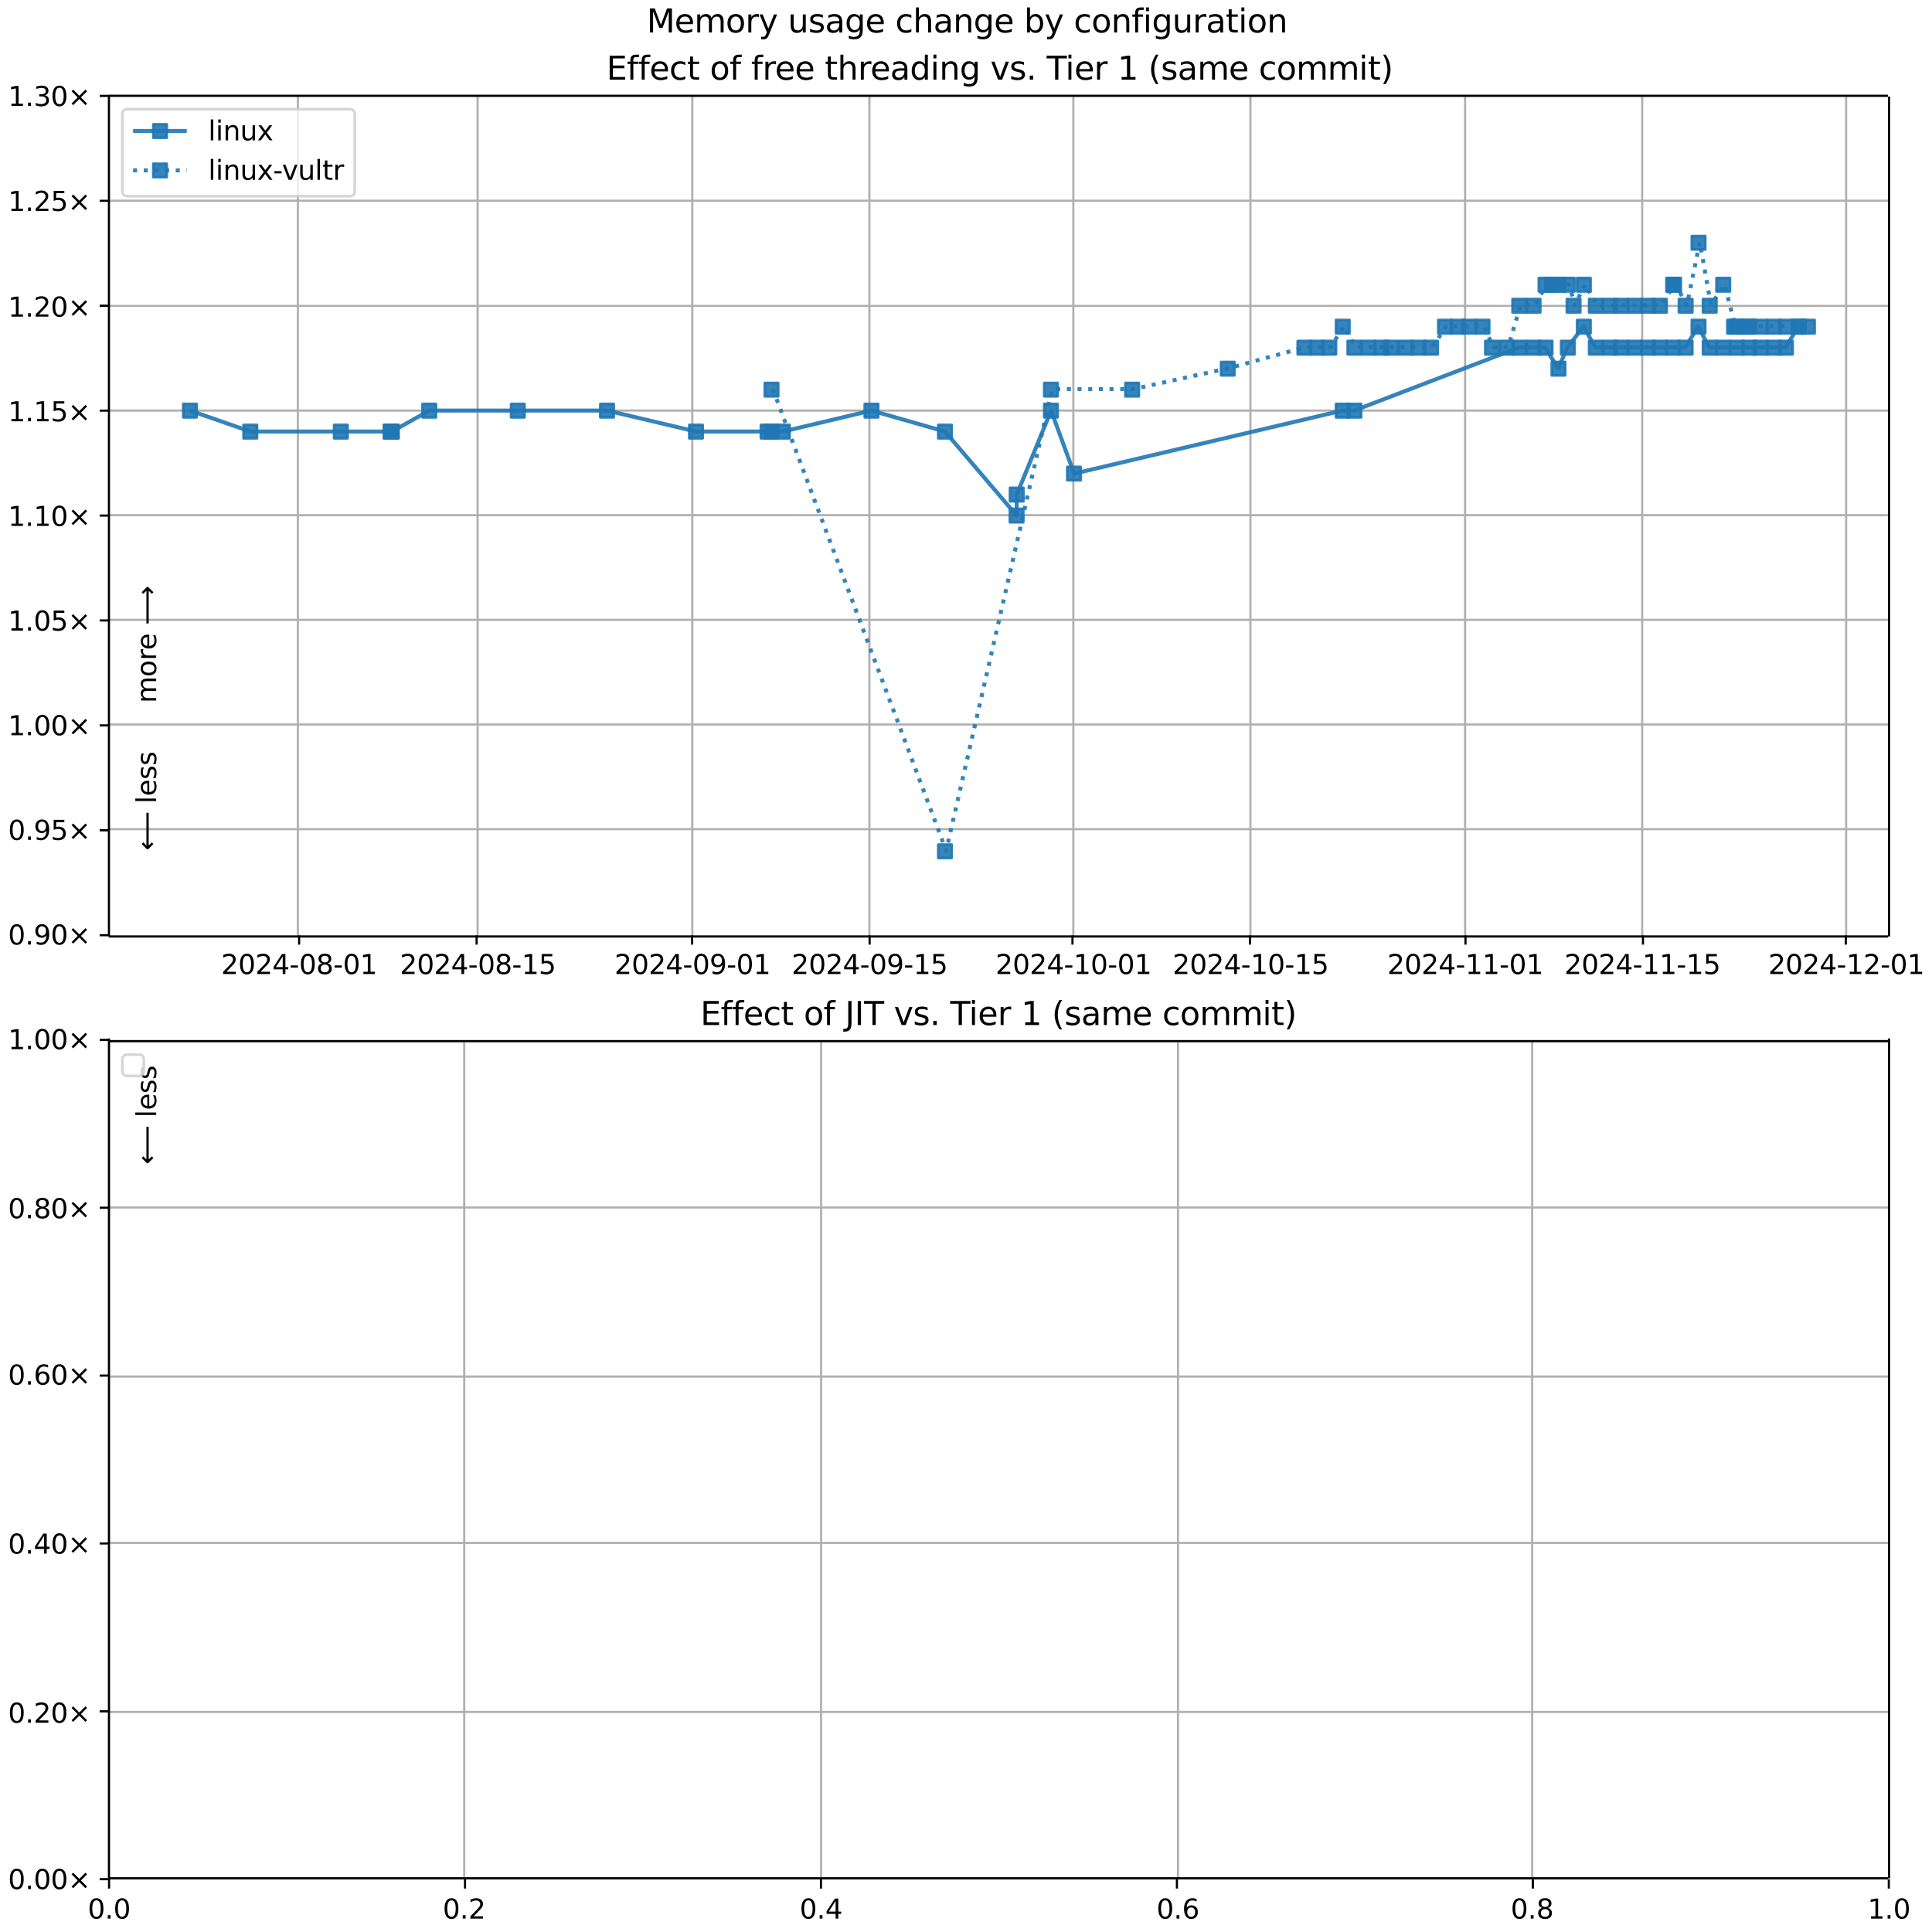 <?xml version="1.0" encoding="UTF-8"?>
<!DOCTYPE svg  PUBLIC '-//W3C//DTD SVG 1.1//EN'  'http://www.w3.org/Graphics/SVG/1.1/DTD/svg11.dtd'>
<svg width="720pt" height="720pt" version="1.1" viewBox="0 0 720 720" xmlns="http://www.w3.org/2000/svg" xmlns:xlink="http://www.w3.org/1999/xlink">
<defs>
<style type="text/css">*{stroke-linejoin: round; stroke-linecap: butt}</style>
</defs>
<path d="m0 720h720v-720h-720z" fill="#fff"/>
<path d="m40.6 349h663v-313h-663z" fill="#fff"/>
<path d="m111 349v-313" clip-path="url(#d)" fill="none" stroke="#b0b0b0" stroke-linecap="square" stroke-width=".8"/>
<defs>
<path id="j" d="m0 0v3.5" stroke="#000" stroke-width=".8"/>
</defs>
<use x="111.472" y="348.529" stroke="#000000" stroke-width=".8" xlink:href="#j"/>
<g transform="translate(82.4 363) scale(.1 -.1)">
<defs>
<path id="e" transform="scale(.016)" d="m1228 531h2203v-531h-2962v531q359 372 979 998 621 627 780 809 303 340 423 576 121 236 121 464 0 372-261 606-261 235-680 235-297 0-627-103-329-103-704-313v638q381 153 712 231 332 78 607 78 725 0 1156-363 431-362 431-968 0-288-108-546-107-257-392-607-78-91-497-524-418-433-1181-1211z"/>
<path id="b" transform="scale(.016)" d="m2034 4250q-487 0-733-480-245-479-245-1442 0-959 245-1439 246-480 733-480 491 0 736 480 246 480 246 1439 0 963-246 1442-245 480-736 480zm0 500q785 0 1199-621 414-620 414-1801 0-1178-414-1799-414-620-1199-620-784 0-1198 620-414 621-414 1799 0 1181 414 1801 414 621 1198 621z"/>
<path id="m" transform="scale(.016)" d="m2419 4116-1594-2491h1594v2491zm-166 550h794v-3041h666v-525h-666v-1100h-628v1100h-2106v609l1940 2957z"/>
<path id="g" transform="scale(.016)" d="m313 2009h1684v-512h-1684v512z"/>
<path id="ac" transform="scale(.016)" d="m2034 2216q-450 0-708-241-257-241-257-662 0-422 257-663 258-241 708-241t709 242q260 243 260 662 0 421-258 662-257 241-711 241zm-631 268q-406 100-633 378-226 279-226 679 0 559 398 884 399 325 1092 325 697 0 1094-325t397-884q0-400-227-679-226-278-629-378 456-106 710-416 255-309 255-755 0-679-414-1042-414-362-1186-362-771 0-1186 362-414 363-414 1042 0 446 256 755 257 310 713 416zm-231 997q0-362 226-565 227-203 636-203 407 0 636 203 230 203 230 565 0 363-230 566-229 203-636 203-409 0-636-203-226-203-226-566z"/>
<path id="c" transform="scale(.016)" d="m794 531h1031v3560l-1122-225v575l1116 225h631v-4135h1031v-531h-2687v531z"/>
</defs>
<use xlink:href="#e"/>
<use x="63.623" xlink:href="#b"/>
<use x="127.246" xlink:href="#e"/>
<use x="190.869" xlink:href="#m"/>
<use x="254.492" xlink:href="#g"/>
<use x="290.576" xlink:href="#b"/>
<use x="354.199" xlink:href="#ac"/>
<use x="417.822" xlink:href="#g"/>
<use x="453.906" xlink:href="#b"/>
<use x="517.529" xlink:href="#c"/>
</g>
<path d="m178 349v-313" clip-path="url(#d)" fill="none" stroke="#b0b0b0" stroke-linecap="square" stroke-width=".8"/>
<use x="177.617" y="348.529" stroke="#000000" stroke-width=".8" xlink:href="#j"/>
<g transform="translate(149 363) scale(.1 -.1)">
<defs>
<path id="t" transform="scale(.016)" d="m691 4666h2478v-532h-1900v-1143q137 47 274 70 138 23 276 23 781 0 1237-428 457-428 457-1159 0-753-469-1171-469-417-1322-417-294 0-599 50-304 50-629 150v635q281-153 581-228t634-75q541 0 856 284 316 284 316 772 0 487-316 771-315 285-856 285-253 0-505-56-251-56-513-175v2344z"/>
</defs>
<use xlink:href="#e"/>
<use x="63.623" xlink:href="#b"/>
<use x="127.246" xlink:href="#e"/>
<use x="190.869" xlink:href="#m"/>
<use x="254.492" xlink:href="#g"/>
<use x="290.576" xlink:href="#b"/>
<use x="354.199" xlink:href="#ac"/>
<use x="417.822" xlink:href="#g"/>
<use x="453.906" xlink:href="#c"/>
<use x="517.529" xlink:href="#t"/>
</g>
<path d="m258 349v-313" clip-path="url(#d)" fill="none" stroke="#b0b0b0" stroke-linecap="square" stroke-width=".8"/>
<use x="257.937" y="348.529" stroke="#000000" stroke-width=".8" xlink:href="#j"/>
<g transform="translate(229 363) scale(.1 -.1)">
<defs>
<path id="ab" transform="scale(.016)" d="m703 97v575q238-113 481-172 244-59 479-59 625 0 954 420 330 420 377 1277-181-269-460-413-278-144-615-144-700 0-1108 423-408 424-408 1159 0 718 425 1152 425 435 1131 435 810 0 1236-621 427-620 427-1801 0-1103-524-1761-523-658-1407-658-238 0-482 47-243 47-506 141zm1256 1978q425 0 673 290 249 291 249 798 0 503-249 795-248 292-673 292t-673-292-248-795q0-507 248-798 248-290 673-290z"/>
</defs>
<use xlink:href="#e"/>
<use x="63.623" xlink:href="#b"/>
<use x="127.246" xlink:href="#e"/>
<use x="190.869" xlink:href="#m"/>
<use x="254.492" xlink:href="#g"/>
<use x="290.576" xlink:href="#b"/>
<use x="354.199" xlink:href="#ab"/>
<use x="417.822" xlink:href="#g"/>
<use x="453.906" xlink:href="#b"/>
<use x="517.529" xlink:href="#c"/>
</g>
<path d="m324 349v-313" clip-path="url(#d)" fill="none" stroke="#b0b0b0" stroke-linecap="square" stroke-width=".8"/>
<use x="324.082" y="348.529" stroke="#000000" stroke-width=".8" xlink:href="#j"/>
<g transform="translate(295 363) scale(.1 -.1)">
<use xlink:href="#e"/>
<use x="63.623" xlink:href="#b"/>
<use x="127.246" xlink:href="#e"/>
<use x="190.869" xlink:href="#m"/>
<use x="254.492" xlink:href="#g"/>
<use x="290.576" xlink:href="#b"/>
<use x="354.199" xlink:href="#ab"/>
<use x="417.822" xlink:href="#g"/>
<use x="453.906" xlink:href="#c"/>
<use x="517.529" xlink:href="#t"/>
</g>
<path d="m400 349v-313" clip-path="url(#d)" fill="none" stroke="#b0b0b0" stroke-linecap="square" stroke-width=".8"/>
<use x="399.677" y="348.529" stroke="#000000" stroke-width=".8" xlink:href="#j"/>
<g transform="translate(371 363) scale(.1 -.1)">
<use xlink:href="#e"/>
<use x="63.623" xlink:href="#b"/>
<use x="127.246" xlink:href="#e"/>
<use x="190.869" xlink:href="#m"/>
<use x="254.492" xlink:href="#g"/>
<use x="290.576" xlink:href="#c"/>
<use x="354.199" xlink:href="#b"/>
<use x="417.822" xlink:href="#g"/>
<use x="453.906" xlink:href="#b"/>
<use x="517.529" xlink:href="#c"/>
</g>
<path d="m466 349v-313" clip-path="url(#d)" fill="none" stroke="#b0b0b0" stroke-linecap="square" stroke-width=".8"/>
<use x="465.822" y="348.529" stroke="#000000" stroke-width=".8" xlink:href="#j"/>
<g transform="translate(437 363) scale(.1 -.1)">
<use xlink:href="#e"/>
<use x="63.623" xlink:href="#b"/>
<use x="127.246" xlink:href="#e"/>
<use x="190.869" xlink:href="#m"/>
<use x="254.492" xlink:href="#g"/>
<use x="290.576" xlink:href="#c"/>
<use x="354.199" xlink:href="#b"/>
<use x="417.822" xlink:href="#g"/>
<use x="453.906" xlink:href="#c"/>
<use x="517.529" xlink:href="#t"/>
</g>
<path d="m546 349v-313" clip-path="url(#d)" fill="none" stroke="#b0b0b0" stroke-linecap="square" stroke-width=".8"/>
<use x="546.142" y="348.529" stroke="#000000" stroke-width=".8" xlink:href="#j"/>
<g transform="translate(517 363) scale(.1 -.1)">
<use xlink:href="#e"/>
<use x="63.623" xlink:href="#b"/>
<use x="127.246" xlink:href="#e"/>
<use x="190.869" xlink:href="#m"/>
<use x="254.492" xlink:href="#g"/>
<use x="290.576" xlink:href="#c"/>
<use x="354.199" xlink:href="#c"/>
<use x="417.822" xlink:href="#g"/>
<use x="453.906" xlink:href="#b"/>
<use x="517.529" xlink:href="#c"/>
</g>
<path d="m612 349v-313" clip-path="url(#d)" fill="none" stroke="#b0b0b0" stroke-linecap="square" stroke-width=".8"/>
<use x="612.287" y="348.529" stroke="#000000" stroke-width=".8" xlink:href="#j"/>
<g transform="translate(583 363) scale(.1 -.1)">
<use xlink:href="#e"/>
<use x="63.623" xlink:href="#b"/>
<use x="127.246" xlink:href="#e"/>
<use x="190.869" xlink:href="#m"/>
<use x="254.492" xlink:href="#g"/>
<use x="290.576" xlink:href="#c"/>
<use x="354.199" xlink:href="#c"/>
<use x="417.822" xlink:href="#g"/>
<use x="453.906" xlink:href="#c"/>
<use x="517.529" xlink:href="#t"/>
</g>
<path d="m688 349v-313" clip-path="url(#d)" fill="none" stroke="#b0b0b0" stroke-linecap="square" stroke-width=".8"/>
<use x="687.882" y="348.529" stroke="#000000" stroke-width=".8" xlink:href="#j"/>
<g transform="translate(659 363) scale(.1 -.1)">
<use xlink:href="#e"/>
<use x="63.623" xlink:href="#b"/>
<use x="127.246" xlink:href="#e"/>
<use x="190.869" xlink:href="#m"/>
<use x="254.492" xlink:href="#g"/>
<use x="290.576" xlink:href="#c"/>
<use x="354.199" xlink:href="#e"/>
<use x="417.822" xlink:href="#g"/>
<use x="453.906" xlink:href="#b"/>
<use x="517.529" xlink:href="#c"/>
</g>
<path d="m40.6 349h663" clip-path="url(#d)" fill="none" stroke="#b0b0b0" stroke-linecap="square" stroke-width=".8"/>
<defs>
<path id="i" d="m0 0h-3.5" stroke="#000" stroke-width=".8"/>
</defs>
<use x="40.646" y="348.529" stroke="#000000" stroke-width=".8" xlink:href="#i"/>
<g transform="translate(3 352) scale(.1 -.1)">
<defs>
<path id="f" transform="scale(.016)" d="m684 794h660v-794h-660v794z"/>
<path id="k" transform="scale(.016)" d="m4488 3438-1429-1435 1429-1428-372-378-1435 1434-1434-1434-369 378 1425 1428-1425 1435 369 378 1434-1435 1435 1435 372-378z"/>
</defs>
<use xlink:href="#b"/>
<use x="63.623" xlink:href="#f"/>
<use x="95.41" xlink:href="#ab"/>
<use x="159.033" xlink:href="#b"/>
<use x="222.656" xlink:href="#k"/>
</g>
<path d="m40.6 309h663" clip-path="url(#d)" fill="none" stroke="#b0b0b0" stroke-linecap="square" stroke-width=".8"/>
<use x="40.646" y="309.429" stroke="#000000" stroke-width=".8" xlink:href="#i"/>
<g transform="translate(3 313) scale(.1 -.1)">
<use xlink:href="#b"/>
<use x="63.623" xlink:href="#f"/>
<use x="95.41" xlink:href="#ab"/>
<use x="159.033" xlink:href="#t"/>
<use x="222.656" xlink:href="#k"/>
</g>
<path d="m40.6 270h663" clip-path="url(#d)" fill="none" stroke="#b0b0b0" stroke-linecap="square" stroke-width=".8"/>
<use x="40.646" y="270.33" stroke="#000000" stroke-width=".8" xlink:href="#i"/>
<g transform="translate(3 274) scale(.1 -.1)">
<use xlink:href="#c"/>
<use x="63.623" xlink:href="#f"/>
<use x="95.41" xlink:href="#b"/>
<use x="159.033" xlink:href="#b"/>
<use x="222.656" xlink:href="#k"/>
</g>
<path d="m40.6 231h663" clip-path="url(#d)" fill="none" stroke="#b0b0b0" stroke-linecap="square" stroke-width=".8"/>
<use x="40.646" y="231.23" stroke="#000000" stroke-width=".8" xlink:href="#i"/>
<g transform="translate(3 235) scale(.1 -.1)">
<use xlink:href="#c"/>
<use x="63.623" xlink:href="#f"/>
<use x="95.41" xlink:href="#b"/>
<use x="159.033" xlink:href="#t"/>
<use x="222.656" xlink:href="#k"/>
</g>
<path d="m40.6 192h663" clip-path="url(#d)" fill="none" stroke="#b0b0b0" stroke-linecap="square" stroke-width=".8"/>
<use x="40.646" y="192.131" stroke="#000000" stroke-width=".8" xlink:href="#i"/>
<g transform="translate(3 196) scale(.1 -.1)">
<use xlink:href="#c"/>
<use x="63.623" xlink:href="#f"/>
<use x="95.41" xlink:href="#c"/>
<use x="159.033" xlink:href="#b"/>
<use x="222.656" xlink:href="#k"/>
</g>
<path d="m40.6 153h663" clip-path="url(#d)" fill="none" stroke="#b0b0b0" stroke-linecap="square" stroke-width=".8"/>
<use x="40.646" y="153.031" stroke="#000000" stroke-width=".8" xlink:href="#i"/>
<g transform="translate(3 157) scale(.1 -.1)">
<use xlink:href="#c"/>
<use x="63.623" xlink:href="#f"/>
<use x="95.41" xlink:href="#c"/>
<use x="159.033" xlink:href="#t"/>
<use x="222.656" xlink:href="#k"/>
</g>
<path d="m40.6 114h663" clip-path="url(#d)" fill="none" stroke="#b0b0b0" stroke-linecap="square" stroke-width=".8"/>
<use x="40.646" y="113.932" stroke="#000000" stroke-width=".8" xlink:href="#i"/>
<g transform="translate(3 118) scale(.1 -.1)">
<use xlink:href="#c"/>
<use x="63.623" xlink:href="#f"/>
<use x="95.41" xlink:href="#e"/>
<use x="159.033" xlink:href="#b"/>
<use x="222.656" xlink:href="#k"/>
</g>
<path d="m40.6 74.8h663" clip-path="url(#d)" fill="none" stroke="#b0b0b0" stroke-linecap="square" stroke-width=".8"/>
<use x="40.646" y="74.832" stroke="#000000" stroke-width=".8" xlink:href="#i"/>
<g transform="translate(3 78.6) scale(.1 -.1)">
<use xlink:href="#c"/>
<use x="63.623" xlink:href="#f"/>
<use x="95.41" xlink:href="#e"/>
<use x="159.033" xlink:href="#t"/>
<use x="222.656" xlink:href="#k"/>
</g>
<path d="m40.6 35.7h663" clip-path="url(#d)" fill="none" stroke="#b0b0b0" stroke-linecap="square" stroke-width=".8"/>
<use x="40.646" y="35.733" stroke="#000000" stroke-width=".8" xlink:href="#i"/>
<g transform="translate(3 39.5) scale(.1 -.1)">
<defs>
<path id="at" transform="scale(.016)" d="m2597 2516q453-97 707-404 255-306 255-756 0-690-475-1069-475-378-1350-378-293 0-604 58t-642 174v609q262-153 574-231 313-78 654-78 593 0 904 234t311 681q0 413-289 645-289 233-804 233h-544v519h569q465 0 712 186t247 536q0 359-255 551-254 193-729 193-260 0-557-57-297-56-653-174v562q360 100 674 150t592 50q719 0 1137-327 419-326 419-882 0-388-222-655t-631-370z"/>
</defs>
<use xlink:href="#c"/>
<use x="63.623" xlink:href="#f"/>
<use x="95.41" xlink:href="#at"/>
<use x="159.033" xlink:href="#b"/>
<use x="222.656" xlink:href="#k"/>
</g>
<path d="m70.8 153 22.5 7.82h33.7 18.6 0.03 0.45l13.9-7.82h33 33.3l33.1 7.82h26.7 1.45 4.24l33-7.82 27.4 7.82 26.7 31.3 0.05-7.82 12.8-31.3 8.58 23.5 100-23.5h4.35l61.4-23.5h5.33 4.46l4.82 7.82 3.49-7.82 5.95-7.82 4.47 7.82h5.21 4.17 5.19 4.85 4.48 4.92 4.65l4.81-7.82 4.16 7.82h5.04 5.06 4.62 4.26 4.93 4.5l4.76-7.82" clip-path="url(#d)" fill="none" stroke="#1f77b4" stroke-linecap="square" stroke-opacity=".9" stroke-width="1.5"/>
<defs>
<path id="a" d="m-2.5 2.5h5v-5h-5z" stroke="#1f77b4" stroke-opacity=".9"/>
</defs>
<g clip-path="url(#d)" fill="#1f77b4" fill-opacity=".9" stroke="#1f77b4" stroke-opacity=".9">
<use x="70.794" y="153.031" xlink:href="#a"/>
<use x="93.274" y="160.851" xlink:href="#a"/>
<use x="127.01" y="160.851" xlink:href="#a"/>
<use x="145.597" y="160.851" xlink:href="#a"/>
<use x="145.628" y="160.851" xlink:href="#a"/>
<use x="146.077" y="160.851" xlink:href="#a"/>
<use x="159.969" y="153.031" xlink:href="#a"/>
<use x="192.966" y="153.031" xlink:href="#a"/>
<use x="226.224" y="153.031" xlink:href="#a"/>
<use x="259.371" y="160.851" xlink:href="#a"/>
<use x="286.062" y="160.851" xlink:href="#a"/>
<use x="287.516" y="160.851" xlink:href="#a"/>
<use x="291.754" y="160.851" xlink:href="#a"/>
<use x="324.771" y="153.031" xlink:href="#a"/>
<use x="352.16" y="160.851" xlink:href="#a"/>
<use x="378.846" y="192.131" xlink:href="#a"/>
<use x="378.896" y="184.311" xlink:href="#a"/>
<use x="391.657" y="153.031" xlink:href="#a"/>
<use x="400.237" y="176.491" xlink:href="#a"/>
<use x="500.396" y="153.031" xlink:href="#a"/>
<use x="504.743" y="153.031" xlink:href="#a"/>
<use x="566.183" y="129.572" xlink:href="#a"/>
<use x="571.517" y="129.572" xlink:href="#a"/>
<use x="575.979" y="129.572" xlink:href="#a"/>
<use x="580.8" y="137.391" xlink:href="#a"/>
<use x="584.293" y="129.572" xlink:href="#a"/>
<use x="590.244" y="121.752" xlink:href="#a"/>
<use x="594.717" y="129.572" xlink:href="#a"/>
<use x="599.923" y="129.572" xlink:href="#a"/>
<use x="604.097" y="129.572" xlink:href="#a"/>
<use x="609.285" y="129.572" xlink:href="#a"/>
<use x="614.134" y="129.572" xlink:href="#a"/>
<use x="618.617" y="129.572" xlink:href="#a"/>
<use x="623.533" y="129.572" xlink:href="#a"/>
<use x="628.179" y="129.572" xlink:href="#a"/>
<use x="632.994" y="121.752" xlink:href="#a"/>
<use x="637.156" y="129.572" xlink:href="#a"/>
<use x="642.193" y="129.572" xlink:href="#a"/>
<use x="647.25" y="129.572" xlink:href="#a"/>
<use x="651.866" y="129.572" xlink:href="#a"/>
<use x="656.125" y="129.572" xlink:href="#a"/>
<use x="661.052" y="129.572" xlink:href="#a"/>
<use x="665.551" y="129.572" xlink:href="#a"/>
<use x="670.316" y="121.752" xlink:href="#a"/>
</g>
<g stroke="#1f77b4" stroke-opacity=".9">
<path d="m288 145 64.6 172 39.5-172h30.3l35.6-7.82 28.6-7.82h4.66 4.6l5.02-7.82 4.35 7.82h5.27 4.8 3.62 5.4 4.77 4.72l5.18-7.82h4.72 4.24 5.01l3.54 7.82h5.55l4.61-15.6h5.33l4.46-7.82h2.41 2.41 3.49l2.13 7.82 3.83-7.82 4.47 7.82h5.21 4.17 5.19 4.85 4.48l4.92-7.82h0.356l4.29 7.82 4.81-23.5 4.16 23.5 5.04-7.82 4.03 15.6h1.03 3.84 0.774 4.26 4.93 4.5 4.76 3.44" clip-path="url(#d)" fill="none" stroke-dasharray="1.5,2.475" stroke-width="1.5"/>
<g clip-path="url(#d)" fill="#1f77b4" fill-opacity=".9">
<use x="287.516" y="145.211" xlink:href="#a"/>
<use x="352.16" y="317.249" xlink:href="#a"/>
<use x="391.657" y="145.211" xlink:href="#a"/>
<use x="421.911" y="145.211" xlink:href="#a"/>
<use x="457.546" y="137.391" xlink:href="#a"/>
<use x="486.116" y="129.572" xlink:href="#a"/>
<use x="490.781" y="129.572" xlink:href="#a"/>
<use x="495.378" y="129.572" xlink:href="#a"/>
<use x="500.396" y="121.752" xlink:href="#a"/>
<use x="504.743" y="129.572" xlink:href="#a"/>
<use x="510.011" y="129.572" xlink:href="#a"/>
<use x="514.812" y="129.572" xlink:href="#a"/>
<use x="518.434" y="129.572" xlink:href="#a"/>
<use x="523.832" y="129.572" xlink:href="#a"/>
<use x="528.607" y="129.572" xlink:href="#a"/>
<use x="533.324" y="129.572" xlink:href="#a"/>
<use x="538.507" y="121.752" xlink:href="#a"/>
<use x="543.23" y="121.752" xlink:href="#a"/>
<use x="547.469" y="121.752" xlink:href="#a"/>
<use x="552.477" y="121.752" xlink:href="#a"/>
<use x="556.022" y="129.572" xlink:href="#a"/>
<use x="561.572" y="129.572" xlink:href="#a"/>
<use x="566.183" y="113.932" xlink:href="#a"/>
<use x="571.517" y="113.932" xlink:href="#a"/>
<use x="575.979" y="106.112" xlink:href="#a"/>
<use x="578.389" y="106.112" xlink:href="#a"/>
<use x="580.8" y="106.112" xlink:href="#a"/>
<use x="584.293" y="106.112" xlink:href="#a"/>
<use x="586.418" y="113.932" xlink:href="#a"/>
<use x="590.244" y="106.112" xlink:href="#a"/>
<use x="594.717" y="113.932" xlink:href="#a"/>
<use x="599.923" y="113.932" xlink:href="#a"/>
<use x="604.097" y="113.932" xlink:href="#a"/>
<use x="609.285" y="113.932" xlink:href="#a"/>
<use x="614.134" y="113.932" xlink:href="#a"/>
<use x="618.617" y="113.932" xlink:href="#a"/>
<use x="623.533" y="106.112" xlink:href="#a"/>
<use x="623.889" y="106.112" xlink:href="#a"/>
<use x="628.179" y="113.932" xlink:href="#a"/>
<use x="632.994" y="90.472" xlink:href="#a"/>
<use x="637.156" y="113.932" xlink:href="#a"/>
<use x="642.193" y="106.112" xlink:href="#a"/>
<use x="646.221" y="121.752" xlink:href="#a"/>
<use x="647.25" y="121.752" xlink:href="#a"/>
<use x="651.092" y="121.752" xlink:href="#a"/>
<use x="651.866" y="121.752" xlink:href="#a"/>
<use x="656.125" y="121.752" xlink:href="#a"/>
<use x="661.052" y="121.752" xlink:href="#a"/>
<use x="665.551" y="121.752" xlink:href="#a"/>
<use x="670.316" y="121.752" xlink:href="#a"/>
<use x="673.757" y="121.752" xlink:href="#a"/>
</g>
</g>
<path d="m40.6 349v-313" fill="none" stroke="#000" stroke-linecap="square" stroke-width=".8"/>
<path d="m704 349v-313" fill="none" stroke="#000" stroke-linecap="square" stroke-width=".8"/>
<path d="m40.6 349h663" fill="none" stroke="#000" stroke-linecap="square" stroke-width=".8"/>
<path d="m40.6 35.7h663" fill="none" stroke="#000" stroke-linecap="square" stroke-width=".8"/>
<g clip-path="url(#d)">
<g transform="translate(58.2 262) rotate(-90) scale(.1 -.1)">
<defs>
<path id="q" transform="scale(.016)" d="m3328 2828q216 388 516 572t706 184q547 0 844-383 297-382 297-1088v-2113h-578v2094q0 503-179 746-178 244-543 244-447 0-707-297-259-296-259-809v-1978h-578v2094q0 506-178 748t-550 242q-441 0-701-298-259-298-259-808v-1978h-578v3500h578v-544q197 322 472 475t653 153q382 0 649-194 267-193 395-562z"/>
<path id="p" transform="scale(.016)" d="m1959 3097q-462 0-731-361t-269-989 267-989q268-361 733-361 460 0 728 362 269 363 269 988 0 622-269 986-268 364-728 364zm0 487q750 0 1178-488 429-487 429-1349 0-859-429-1349-428-489-1178-489-753 0-1180 489-426 490-426 1349 0 862 426 1349 427 488 1180 488z"/>
<path id="o" transform="scale(.016)" d="m2631 2963q-97 56-211 82-114 27-251 27-488 0-749-317t-261-911v-1844h-578v3500h578v-544q182 319 472 473 291 155 707 155 59 0 131-8 72-7 159-23l3-590z"/>
<path id="h" transform="scale(.016)" d="m3597 1894v-281h-2644q38-594 358-905t892-311q331 0 642 81t618 244v-544q-310-131-635-200t-659-69q-838 0-1327 487-489 488-489 1320 0 859 464 1363 464 505 1252 505 706 0 1117-455 411-454 411-1235zm-575 169q-6 471-264 752-258 282-683 282-481 0-770-272t-333-766l2050 4z"/>
<path id="am" transform="scale(.016)" d="m8863 2147v-281l-1229-1228-375 375 729 728h-7622v531h7622l-729 728 375 375 1229-1228z"/>
</defs>
<use xlink:href="#q"/>
<use x="97.412" xlink:href="#p"/>
<use x="158.594" xlink:href="#o"/>
<use x="197.457" xlink:href="#h"/>
<use x="258.98" xlink:href="#DejaVuSans-20"/>
<use x="290.768" xlink:href="#am"/>
</g>
</g>
<g clip-path="url(#d)">
<g transform="translate(58.2 317) rotate(-90) scale(.1 -.1)">
<defs>
<path id="an" transform="scale(.016)" d="m313 1866v281l1228 1228 375-375-728-728h7621v-531h-7621l728-728-375-375-1228 1228z"/>
<path id="z" transform="scale(.016)" d="m603 4863h575v-4863h-575v4863z"/>
<path id="n" transform="scale(.016)" d="m2834 3397v-544q-243 125-506 187-262 63-544 63-428 0-642-131t-214-394q0-200 153-314t616-217l197-44q612-131 870-370t258-667q0-488-386-773-386-284-1061-284-281 0-586 55t-642 164v594q319-166 628-249 309-82 613-82 406 0 624 139 219 139 219 392 0 234-158 359-157 125-692 241l-200 47q-534 112-772 345-237 233-237 639 0 494 350 762 350 269 994 269 318 0 599-47 282-46 519-140z"/>
</defs>
<use xlink:href="#an"/>
<use x="143.359" xlink:href="#DejaVuSans-20"/>
<use x="175.146" xlink:href="#z"/>
<use x="202.93" xlink:href="#h"/>
<use x="264.453" xlink:href="#n"/>
<use x="316.553" xlink:href="#n"/>
</g>
</g>
<g transform="translate(226 29.7) scale(.12 -.12)">
<defs>
<path id="ai" transform="scale(.016)" d="m628 4666h2950v-532h-2319v-1381h2222v-531h-2222v-1691h2375v-531h-3006v4666z"/>
<path id="s" transform="scale(.016)" d="m2375 4863v-479h-550q-309 0-430-125-120-125-120-450v-309h947v-447h-947v-3053h-578v3053h-550v447h550v244q0 584 272 851 272 268 862 268h544z"/>
<path id="w" transform="scale(.016)" d="m3122 3366v-538q-244 135-489 202t-495 67q-560 0-870-355-309-354-309-995t309-996q310-354 870-354 250 0 495 67t489 202v-532q-241-112-499-168-257-57-548-57-791 0-1257 497-465 497-465 1341 0 856 470 1346 471 491 1290 491 265 0 518-55 253-54 491-163z"/>
<path id="u" transform="scale(.016)" d="m1172 4494v-994h1184v-447h-1184v-1900q0-428 117-550t477-122h590v-481h-590q-666 0-919 248-253 249-253 905v1900h-422v447h422v994h578z"/>
<path id="ah" transform="scale(.016)" d="m3513 2113v-2113h-575v2094q0 497-194 743-194 247-581 247-466 0-735-297-269-296-269-809v-1978h-578v4863h578v-1907q207 316 486 472 280 156 646 156 603 0 912-373 310-373 310-1098z"/>
<path id="x" transform="scale(.016)" d="m2194 1759q-697 0-966-159t-269-544q0-306 202-486 202-179 548-179 479 0 768 339t289 901v128h-572zm1147 238v-2e3h-575v531q-197-318-491-470t-719-152q-537 0-855 302-317 302-317 808 0 590 395 890 396 300 1180 300h807v57q0 397-261 614t-733 217q-300 0-585-72-284-72-546-216v532q315 122 612 182 297 61 578 61 760 0 1135-394 375-393 375-1193z"/>
<path id="ao" transform="scale(.016)" d="m2906 2969v1894h575v-4863h-575v525q-181-312-458-464-276-152-664-152-634 0-1033 506-398 507-398 1332t398 1331q399 506 1033 506 388 0 664-152 277-151 458-463zm-1959-1222q0-634 261-995t717-361 718 361q263 361 263 995t-263 995q-262 361-718 361t-717-361-261-995z"/>
<path id="r" transform="scale(.016)" d="m603 3500h575v-3500h-575v3500zm0 1363h575v-729h-575v729z"/>
<path id="v" transform="scale(.016)" d="m3513 2113v-2113h-575v2094q0 497-194 743-194 247-581 247-466 0-735-297-269-296-269-809v-1978h-578v3500h578v-544q207 316 486 472 280 156 646 156 603 0 912-373 310-373 310-1098z"/>
<path id="aa" transform="scale(.016)" d="m2906 1791q0 625-258 968-257 344-723 344-462 0-720-344-258-343-258-968 0-622 258-966t720-344q466 0 723 344 258 344 258 966zm575-1357q0-893-397-1329-396-436-1215-436-303 0-572 45t-522 139v559q253-137 500-202 247-66 503-66 566 0 847 295t281 892v285q-178-310-456-463t-666-153q-643 0-1037 490-394 491-394 1301 0 812 394 1302 394 491 1037 491 388 0 666-153t456-462v531h575v-3066z"/>
<path id="ad" transform="scale(.016)" d="m191 3500h609l1094-2937 1094 2937h609l-1313-3500h-781l-1312 3500z"/>
<path id="ae" transform="scale(.016)" d="m-19 4666h3947v-532h-1656v-4134h-634v4134h-1657v532z"/>
<path id="al" transform="scale(.016)" d="m1984 4856q-418-718-622-1422-203-703-203-1425 0-721 205-1429t620-1424h-500q-468 735-701 1444t-233 1409q0 697 231 1403 232 707 703 1444h500z"/>
<path id="ak" transform="scale(.016)" d="m513 4856h500q468-737 701-1444 233-706 233-1403 0-700-233-1409t-701-1444h-500q415 716 620 1424t205 1429q0 722-205 1425-205 704-620 1422z"/>
</defs>
<use xlink:href="#ai"/>
<use x="63.184" xlink:href="#s"/>
<use x="98.389" xlink:href="#s"/>
<use x="133.594" xlink:href="#h"/>
<use x="195.117" xlink:href="#w"/>
<use x="250.098" xlink:href="#u"/>
<use x="289.307" xlink:href="#DejaVuSans-20"/>
<use x="321.094" xlink:href="#p"/>
<use x="382.275" xlink:href="#s"/>
<use x="417.48" xlink:href="#DejaVuSans-20"/>
<use x="449.268" xlink:href="#s"/>
<use x="484.473" xlink:href="#o"/>
<use x="523.336" xlink:href="#h"/>
<use x="584.859" xlink:href="#h"/>
<use x="646.383" xlink:href="#DejaVuSans-20"/>
<use x="678.17" xlink:href="#u"/>
<use x="717.379" xlink:href="#ah"/>
<use x="780.758" xlink:href="#o"/>
<use x="819.621" xlink:href="#h"/>
<use x="881.145" xlink:href="#x"/>
<use x="942.424" xlink:href="#ao"/>
<use x="1005.9" xlink:href="#r"/>
<use x="1033.684" xlink:href="#v"/>
<use x="1097.062" xlink:href="#aa"/>
<use x="1160.539" xlink:href="#DejaVuSans-20"/>
<use x="1192.326" xlink:href="#ad"/>
<use x="1251.506" xlink:href="#n"/>
<use x="1303.605" xlink:href="#f"/>
<use x="1335.393" xlink:href="#DejaVuSans-20"/>
<use x="1367.18" xlink:href="#ae"/>
<use x="1425.139" xlink:href="#r"/>
<use x="1452.922" xlink:href="#h"/>
<use x="1514.445" xlink:href="#o"/>
<use x="1555.559" xlink:href="#DejaVuSans-20"/>
<use x="1587.346" xlink:href="#c"/>
<use x="1650.969" xlink:href="#DejaVuSans-20"/>
<use x="1682.756" xlink:href="#al"/>
<use x="1721.77" xlink:href="#n"/>
<use x="1773.869" xlink:href="#x"/>
<use x="1835.148" xlink:href="#q"/>
<use x="1932.561" xlink:href="#h"/>
<use x="1994.084" xlink:href="#DejaVuSans-20"/>
<use x="2025.871" xlink:href="#w"/>
<use x="2080.852" xlink:href="#p"/>
<use x="2142.033" xlink:href="#q"/>
<use x="2239.445" xlink:href="#q"/>
<use x="2336.857" xlink:href="#r"/>
<use x="2364.641" xlink:href="#u"/>
<use x="2403.85" xlink:href="#ak"/>
</g>
<path d="m47.6 73.1h82.6q2 0 2-2v-28.4q0-2-2-2h-82.6q-2 0-2 2v28.4q0 2 2 2z" fill="#fff" opacity=".8" stroke="#ccc"/>
<path d="m49.6 48.8h10 10" fill="none" stroke="#1f77b4" stroke-linecap="square" stroke-opacity=".9" stroke-width="1.5"/>
<use x="59.646" y="48.831" fill="#1f77b4" fill-opacity=".9" stroke="#1f77b4" stroke-opacity=".9" xlink:href="#a"/>
<g transform="translate(77.6 52.3) scale(.1 -.1)">
<defs>
<path id="y" transform="scale(.016)" d="m544 1381v2119h575v-2097q0-497 193-746 194-248 582-248 465 0 735 297 271 297 271 810v1984h575v-3500h-575v538q-209-319-486-474-276-155-642-155-603 0-916 375-312 375-312 1097zm1447 2203z"/>
<path id="ag" transform="scale(.016)" d="m3513 3500-1266-1703 1331-1797h-678l-1019 1375-1018-1375h-679l1360 1831-1244 1669h678l928-1247 928 1247h679z"/>
</defs>
<use xlink:href="#z"/>
<use x="27.783" xlink:href="#r"/>
<use x="55.566" xlink:href="#v"/>
<use x="118.945" xlink:href="#y"/>
<use x="182.324" xlink:href="#ag"/>
</g>
<path d="m49.6 63.5h10 10" fill="none" stroke="#1f77b4" stroke-dasharray="1.5,2.475" stroke-opacity=".9" stroke-width="1.5"/>
<use x="59.646" y="63.509" fill="#1f77b4" fill-opacity=".9" stroke="#1f77b4" stroke-opacity=".9" xlink:href="#a"/>
<g transform="translate(77.6 67) scale(.1 -.1)">
<use xlink:href="#z"/>
<use x="27.783" xlink:href="#r"/>
<use x="55.566" xlink:href="#v"/>
<use x="118.945" xlink:href="#y"/>
<use x="182.324" xlink:href="#ag"/>
<use x="241.504" xlink:href="#g"/>
<use x="274.963" xlink:href="#ad"/>
<use x="334.143" xlink:href="#y"/>
<use x="397.521" xlink:href="#z"/>
<use x="425.305" xlink:href="#u"/>
<use x="464.514" xlink:href="#o"/>
</g>
<path d="m40.6 700h663v-313h-663z" fill="#fff"/>
<path d="m40.6 700v-313" clip-path="url(#l)" fill="none" stroke="#b0b0b0" stroke-linecap="square" stroke-width=".8"/>
<use x="40.646" y="700.322" stroke="#000000" stroke-width=".8" xlink:href="#j"/>
<g transform="translate(32.7 715) scale(.1 -.1)">
<use xlink:href="#b"/>
<use x="63.623" xlink:href="#f"/>
<use x="95.41" xlink:href="#b"/>
</g>
<path d="m173 700v-313" clip-path="url(#l)" fill="none" stroke="#b0b0b0" stroke-linecap="square" stroke-width=".8"/>
<use x="173.297" y="700.322" stroke="#000000" stroke-width=".8" xlink:href="#j"/>
<g transform="translate(165 715) scale(.1 -.1)">
<use xlink:href="#b"/>
<use x="63.623" xlink:href="#f"/>
<use x="95.41" xlink:href="#e"/>
</g>
<path d="m306 700v-313" clip-path="url(#l)" fill="none" stroke="#b0b0b0" stroke-linecap="square" stroke-width=".8"/>
<use x="305.949" y="700.322" stroke="#000000" stroke-width=".8" xlink:href="#j"/>
<g transform="translate(298 715) scale(.1 -.1)">
<use xlink:href="#b"/>
<use x="63.623" xlink:href="#f"/>
<use x="95.41" xlink:href="#m"/>
</g>
<path d="m439 700v-313" clip-path="url(#l)" fill="none" stroke="#b0b0b0" stroke-linecap="square" stroke-width=".8"/>
<use x="438.601" y="700.322" stroke="#000000" stroke-width=".8" xlink:href="#j"/>
<g transform="translate(431 715) scale(.1 -.1)">
<defs>
<path id="aj" transform="scale(.016)" d="m2113 2584q-425 0-674-291-248-290-248-796 0-503 248-796 249-292 674-292t673 292q248 293 248 796 0 506-248 796-248 291-673 291zm1253 1979v-575q-238 112-480 171-242 60-480 60-625 0-955-422-329-422-376-1275 184 272 462 417 279 145 613 145 703 0 1111-427 408-426 408-1160 0-719-425-1154-425-434-1131-434-810 0-1238 620-428 621-428 1799 0 1106 525 1764t1409 658q238 0 480-47t505-140z"/>
</defs>
<use xlink:href="#b"/>
<use x="63.623" xlink:href="#f"/>
<use x="95.41" xlink:href="#aj"/>
</g>
<path d="m571 700v-313" clip-path="url(#l)" fill="none" stroke="#b0b0b0" stroke-linecap="square" stroke-width=".8"/>
<use x="571.253" y="700.322" stroke="#000000" stroke-width=".8" xlink:href="#j"/>
<g transform="translate(563 715) scale(.1 -.1)">
<use xlink:href="#b"/>
<use x="63.623" xlink:href="#f"/>
<use x="95.41" xlink:href="#ac"/>
</g>
<path d="m704 700v-313" clip-path="url(#l)" fill="none" stroke="#b0b0b0" stroke-linecap="square" stroke-width=".8"/>
<use x="703.905" y="700.322" stroke="#000000" stroke-width=".8" xlink:href="#j"/>
<g transform="translate(696 715) scale(.1 -.1)">
<use xlink:href="#c"/>
<use x="63.623" xlink:href="#f"/>
<use x="95.41" xlink:href="#b"/>
</g>
<path d="m40.6 700h663" clip-path="url(#l)" fill="none" stroke="#b0b0b0" stroke-linecap="square" stroke-width=".8"/>
<use x="40.646" y="700.322" stroke="#000000" stroke-width=".8" xlink:href="#i"/>
<g transform="translate(3 704) scale(.1 -.1)">
<use xlink:href="#b"/>
<use x="63.623" xlink:href="#f"/>
<use x="95.41" xlink:href="#b"/>
<use x="159.033" xlink:href="#b"/>
<use x="222.656" xlink:href="#k"/>
</g>
<path d="m40.6 638h663" clip-path="url(#l)" fill="none" stroke="#b0b0b0" stroke-linecap="square" stroke-width=".8"/>
<use x="40.646" y="637.762" stroke="#000000" stroke-width=".8" xlink:href="#i"/>
<g transform="translate(3 642) scale(.1 -.1)">
<use xlink:href="#b"/>
<use x="63.623" xlink:href="#f"/>
<use x="95.41" xlink:href="#e"/>
<use x="159.033" xlink:href="#b"/>
<use x="222.656" xlink:href="#k"/>
</g>
<path d="m40.6 575h663" clip-path="url(#l)" fill="none" stroke="#b0b0b0" stroke-linecap="square" stroke-width=".8"/>
<use x="40.646" y="575.203" stroke="#000000" stroke-width=".8" xlink:href="#i"/>
<g transform="translate(3 579) scale(.1 -.1)">
<use xlink:href="#b"/>
<use x="63.623" xlink:href="#f"/>
<use x="95.41" xlink:href="#m"/>
<use x="159.033" xlink:href="#b"/>
<use x="222.656" xlink:href="#k"/>
</g>
<path d="m40.6 513h663" clip-path="url(#l)" fill="none" stroke="#b0b0b0" stroke-linecap="square" stroke-width=".8"/>
<use x="40.646" y="512.644" stroke="#000000" stroke-width=".8" xlink:href="#i"/>
<g transform="translate(3 516) scale(.1 -.1)">
<use xlink:href="#b"/>
<use x="63.623" xlink:href="#f"/>
<use x="95.41" xlink:href="#aj"/>
<use x="159.033" xlink:href="#b"/>
<use x="222.656" xlink:href="#k"/>
</g>
<path d="m40.6 450h663" clip-path="url(#l)" fill="none" stroke="#b0b0b0" stroke-linecap="square" stroke-width=".8"/>
<use x="40.646" y="450.085" stroke="#000000" stroke-width=".8" xlink:href="#i"/>
<g transform="translate(3 454) scale(.1 -.1)">
<use xlink:href="#b"/>
<use x="63.623" xlink:href="#f"/>
<use x="95.41" xlink:href="#ac"/>
<use x="159.033" xlink:href="#b"/>
<use x="222.656" xlink:href="#k"/>
</g>
<path d="m40.6 388h663" clip-path="url(#l)" fill="none" stroke="#b0b0b0" stroke-linecap="square" stroke-width=".8"/>
<use x="40.646" y="387.525" stroke="#000000" stroke-width=".8" xlink:href="#i"/>
<g transform="translate(3 391) scale(.1 -.1)">
<use xlink:href="#c"/>
<use x="63.623" xlink:href="#f"/>
<use x="95.41" xlink:href="#b"/>
<use x="159.033" xlink:href="#b"/>
<use x="222.656" xlink:href="#k"/>
</g>
<path d="m40.6 700v-313" fill="none" stroke="#000" stroke-linecap="square" stroke-width=".8"/>
<path d="m704 700v-313" fill="none" stroke="#000" stroke-linecap="square" stroke-width=".8"/>
<path d="m40.6 700h663" fill="none" stroke="#000" stroke-linecap="square" stroke-width=".8"/>
<path d="m40.6 388h663" fill="none" stroke="#000" stroke-linecap="square" stroke-width=".8"/>
<g clip-path="url(#l)">
<g transform="translate(58.2 380) rotate(-90) scale(.1 -.1)">
<use xlink:href="#q"/>
<use x="97.412" xlink:href="#p"/>
<use x="158.594" xlink:href="#o"/>
<use x="197.457" xlink:href="#h"/>
<use x="258.98" xlink:href="#DejaVuSans-20"/>
<use x="290.768" xlink:href="#am"/>
</g>
</g>
<g clip-path="url(#l)">
<g transform="translate(58.2 434) rotate(-90) scale(.1 -.1)">
<use xlink:href="#an"/>
<use x="143.359" xlink:href="#DejaVuSans-20"/>
<use x="175.146" xlink:href="#z"/>
<use x="202.93" xlink:href="#h"/>
<use x="264.453" xlink:href="#n"/>
<use x="316.553" xlink:href="#n"/>
</g>
</g>
<g transform="translate(261 382) scale(.12 -.12)">
<defs>
<path id="ar" transform="scale(.016)" d="m628 4666h631v-4341q0-844-320-1225t-1030-381h-240v531h197q418 0 590 235 172 234 172 840v4341z"/>
<path id="as" transform="scale(.016)" d="m628 4666h631v-4666h-631v4666z"/>
</defs>
<use xlink:href="#ai"/>
<use x="63.184" xlink:href="#s"/>
<use x="98.389" xlink:href="#s"/>
<use x="133.594" xlink:href="#h"/>
<use x="195.117" xlink:href="#w"/>
<use x="250.098" xlink:href="#u"/>
<use x="289.307" xlink:href="#DejaVuSans-20"/>
<use x="321.094" xlink:href="#p"/>
<use x="382.275" xlink:href="#s"/>
<use x="417.48" xlink:href="#DejaVuSans-20"/>
<use x="449.268" xlink:href="#ar"/>
<use x="478.76" xlink:href="#as"/>
<use x="508.252" xlink:href="#ae"/>
<use x="569.336" xlink:href="#DejaVuSans-20"/>
<use x="601.123" xlink:href="#ad"/>
<use x="660.303" xlink:href="#n"/>
<use x="712.402" xlink:href="#f"/>
<use x="744.189" xlink:href="#DejaVuSans-20"/>
<use x="775.977" xlink:href="#ae"/>
<use x="833.936" xlink:href="#r"/>
<use x="861.719" xlink:href="#h"/>
<use x="923.242" xlink:href="#o"/>
<use x="964.355" xlink:href="#DejaVuSans-20"/>
<use x="996.143" xlink:href="#c"/>
<use x="1059.766" xlink:href="#DejaVuSans-20"/>
<use x="1091.553" xlink:href="#al"/>
<use x="1130.566" xlink:href="#n"/>
<use x="1182.666" xlink:href="#x"/>
<use x="1243.945" xlink:href="#q"/>
<use x="1341.357" xlink:href="#h"/>
<use x="1402.881" xlink:href="#DejaVuSans-20"/>
<use x="1434.668" xlink:href="#w"/>
<use x="1489.648" xlink:href="#p"/>
<use x="1550.83" xlink:href="#q"/>
<use x="1648.242" xlink:href="#q"/>
<use x="1745.654" xlink:href="#r"/>
<use x="1773.438" xlink:href="#u"/>
<use x="1812.646" xlink:href="#ak"/>
</g>
<path d="m47.6 401h4q2 0 2-2v-4q0-2-2-2h-4q-2 0-2 2v4q0 2 2 2z" fill="#fff" opacity=".8" stroke="#ccc"/>
<g transform="translate(241 12.1) scale(.12 -.12)">
<defs>
<path id="aq" transform="scale(.016)" d="m628 4666h941l1190-3175 1197 3175h941v-4666h-616v4097l-1203-3200h-634l-1203 3200v-4097h-613v4666z"/>
<path id="af" transform="scale(.016)" d="m2059-325q-243-625-475-815-231-191-618-191h-460v481h338q237 0 368 113 132 112 291 531l103 262-1415 3444h609l1094-2737 1094 2737h609l-1538-3825z"/>
<path id="ap" transform="scale(.016)" d="m3116 1747q0 634-261 995t-717 361q-457 0-718-361t-261-995 261-995 718-361q456 0 717 361t261 995zm-1957 1222q182 312 458 463 277 152 661 152 638 0 1036-506 399-506 399-1331t-399-1332q-398-506-1036-506-384 0-661 152-276 152-458 464v-525h-578v4863h578v-1894z"/>
</defs>
<use xlink:href="#aq"/>
<use x="86.279" xlink:href="#h"/>
<use x="147.803" xlink:href="#q"/>
<use x="245.215" xlink:href="#p"/>
<use x="306.396" xlink:href="#o"/>
<use x="347.51" xlink:href="#af"/>
<use x="406.689" xlink:href="#DejaVuSans-20"/>
<use x="438.477" xlink:href="#y"/>
<use x="501.855" xlink:href="#n"/>
<use x="553.955" xlink:href="#x"/>
<use x="615.234" xlink:href="#aa"/>
<use x="678.711" xlink:href="#h"/>
<use x="740.234" xlink:href="#DejaVuSans-20"/>
<use x="772.021" xlink:href="#w"/>
<use x="827.002" xlink:href="#ah"/>
<use x="890.381" xlink:href="#x"/>
<use x="951.66" xlink:href="#v"/>
<use x="1015.039" xlink:href="#aa"/>
<use x="1078.516" xlink:href="#h"/>
<use x="1140.039" xlink:href="#DejaVuSans-20"/>
<use x="1171.826" xlink:href="#ap"/>
<use x="1235.303" xlink:href="#af"/>
<use x="1294.482" xlink:href="#DejaVuSans-20"/>
<use x="1326.27" xlink:href="#w"/>
<use x="1381.25" xlink:href="#p"/>
<use x="1442.432" xlink:href="#v"/>
<use x="1505.811" xlink:href="#s"/>
<use x="1541.016" xlink:href="#r"/>
<use x="1568.799" xlink:href="#aa"/>
<use x="1632.275" xlink:href="#y"/>
<use x="1695.654" xlink:href="#o"/>
<use x="1736.768" xlink:href="#x"/>
<use x="1798.047" xlink:href="#u"/>
<use x="1837.256" xlink:href="#r"/>
<use x="1865.039" xlink:href="#p"/>
<use x="1926.221" xlink:href="#v"/>
</g>
<defs>
<clipPath id="d">
<rect x="40.6" y="35.7" width="663" height="313"/>
</clipPath>
<clipPath id="l">
<rect x="40.6" y="388" width="663" height="313"/>
</clipPath>
</defs>
</svg>
